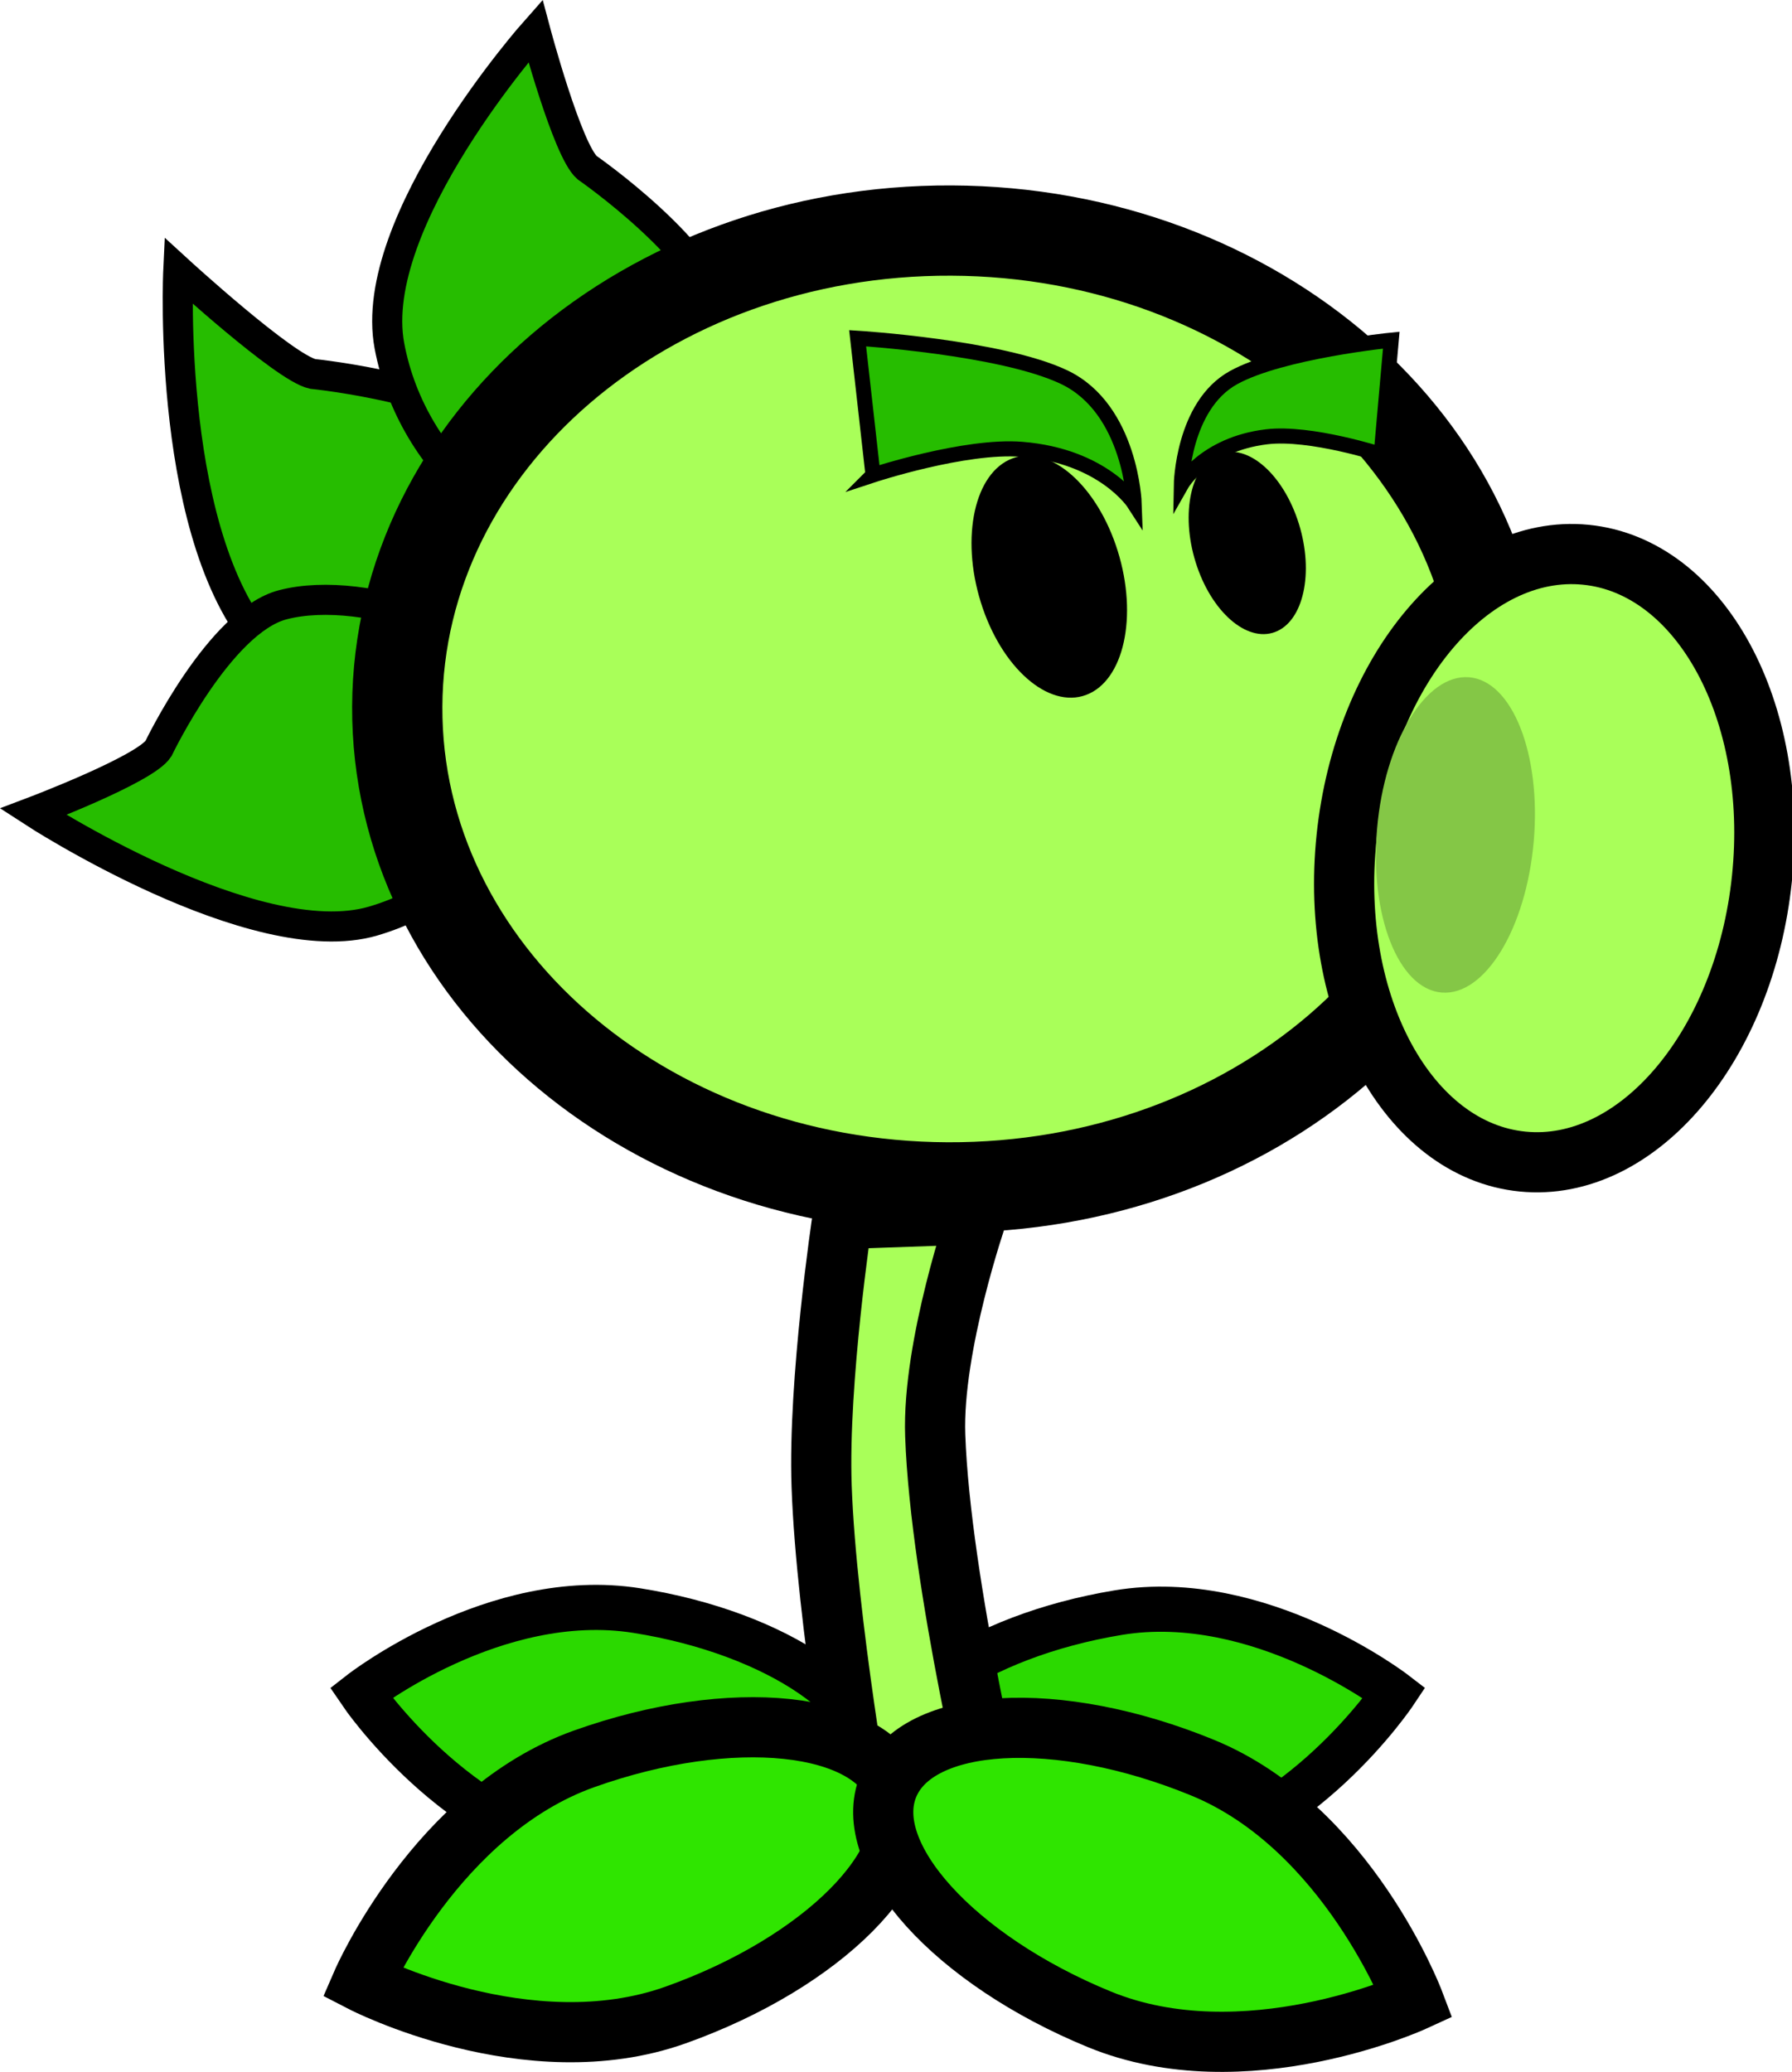 <svg version="1.1" xmlns="http://www.w3.org/2000/svg" xmlns:xlink="http://www.w3.org/1999/xlink" width="59.573" height="68.863" viewBox="0,0,59.573,68.863"><g transform="translate(-210.111,-137.623)"><g data-paper-data="{&quot;isPaintingLayer&quot;:true}" fill="none" fill-rule="nonzero" stroke="none" stroke-width="none" stroke-linecap="butt" stroke-linejoin="miter" stroke-miterlimit="10" stroke-dasharray="" stroke-dashoffset="0" font-family="none" font-weight="none" font-size="none" text-anchor="none" style="mix-blend-mode: normal"><path d="M229.135,161.963c-1.839,1.407 -6.701,0.831 -10.115,-2.717c-3.414,-3.548 -2.982,-12.631 -2.982,-12.631c0,0 3.535,3.238 4.468,3.436c0,0 5.312,0.531 7.07,2.448c2.314,2.524 3.398,8.058 1.559,9.464z" data-paper-data="{&quot;origRot&quot;:0,&quot;origPos&quot;:null}" fill="#26bd00" stroke="#000000" stroke-width="1"/><path d="M227.779,161.015c0.61,2.238 -1.318,6.065 -5.263,7.221c-3.946,1.156 -11.305,-3.631 -11.305,-3.631c0,0 3.726,-1.409 4.168,-2.101c0,0 2.025,-4.229 4.131,-4.78c2.773,-0.726 7.659,1.053 8.269,3.291z" data-paper-data="{&quot;origRot&quot;:0,&quot;origPos&quot;:null}" fill="#26bd00" stroke="#000000" stroke-width="1"/><path d="M229.881,155.763c-2.344,0.159 -6.048,-2.509 -6.824,-6.644c-0.776,-4.135 4.853,-10.468 4.853,-10.468c0,0 1.057,3.968 1.717,4.543c0,0 4.104,2.845 4.451,5.039c0.457,2.889 -1.853,7.372 -4.197,7.531z" data-paper-data="{&quot;origRot&quot;:0,&quot;origPos&quot;:null}" fill="#26bd00" stroke="#000000" stroke-width="1"/><path d="M231.271,191.152c4.703,0.742 8.228,3.17 7.873,5.422c-0.355,2.252 -4.456,3.476 -9.16,2.734c-4.703,-0.742 -7.873,-5.422 -7.873,-5.422c0,0 4.456,-3.476 9.16,-2.734z" data-paper-data="{&quot;origRot&quot;:0,&quot;origPos&quot;:null,&quot;index&quot;:null}" fill="#2bd900" stroke="#000000" stroke-width="1.5"/><path d="M256.467,193.89c0,0 -3.136,4.702 -7.834,5.478c-4.698,0.775 -8.808,-0.42 -9.179,-2.669c-0.371,-2.25 3.136,-4.702 7.834,-5.478c4.698,-0.775 9.179,2.669 9.179,2.669z" data-paper-data="{&quot;origRot&quot;:0,&quot;origPos&quot;:null,&quot;index&quot;:null}" fill="#2bd900" stroke="#000000" stroke-width="1.5"/><path d="M238.83,198.461c0,0 -1.248,-7.008 -1.405,-11.44c-0.124,-3.499 0.687,-8.881 0.687,-8.881l4.497,-0.159c0,0 -1.513,4.365 -1.408,7.35c0.175,4.945 2.126,12.97 2.126,12.97z" data-paper-data="{&quot;origPos&quot;:null,&quot;origRot&quot;:0}" fill="#a9ff59" stroke="#000000" stroke-width="2"/><path d="M260.031,161.266c-0.038,8.782 -8.287,15.866 -18.425,15.822c-10.138,-0.043 -18.326,-7.198 -18.289,-15.98c0.038,-8.782 8.287,-15.866 18.425,-15.822c10.138,0.043 18.326,7.198 18.289,15.98z" data-paper-data="{&quot;origPos&quot;:null,&quot;origRot&quot;:0}" fill="#a9ff59" stroke="#000000" stroke-width="3"/><path d="M268.684,166.827c-0.579,5.569 -4.14,9.779 -7.953,9.403c-3.813,-0.376 -6.435,-5.197 -5.856,-10.766c0.579,-5.569 4.14,-9.779 7.953,-9.403c3.813,0.376 6.435,5.197 5.856,10.766z" data-paper-data="{&quot;origPos&quot;:null,&quot;origRot&quot;:0}" fill="#a9ff59" stroke="#000000" stroke-width="2"/><path d="M261.098,165.588c-0.252,2.894 -1.622,5.143 -3.06,5.024c-1.438,-0.119 -2.399,-2.561 -2.147,-5.455c0.252,-2.894 1.622,-5.143 3.06,-5.024c1.438,0.119 2.399,2.561 2.147,5.455z" data-paper-data="{&quot;origRot&quot;:0,&quot;origPos&quot;:null}" fill="#84c746" stroke="none" stroke-width="0"/><path d="M229.533,196.08c4.911,-1.749 9.572,-1.26 10.409,1.092c0.837,2.352 -2.465,5.676 -7.377,7.425c-4.911,1.749 -10.409,-1.092 -10.409,-1.092c0,0 2.465,-5.676 7.377,-7.425z" data-paper-data="{&quot;origRot&quot;:0,&quot;origPos&quot;:null}" fill="#2fe500" stroke="#000000" stroke-width="2"/><path d="M257.108,204.14c0,0 -5.626,2.578 -10.449,0.599c-4.823,-1.979 -7.965,-5.456 -7.017,-7.765c0.948,-2.31 5.626,-2.578 10.449,-0.599c4.823,1.979 7.017,7.765 7.017,7.765z" data-paper-data="{&quot;origRot&quot;:0,&quot;origPos&quot;:null,&quot;index&quot;:null}" fill="#2fe500" stroke="#000000" stroke-width="2"/><path d="M247.269,155.938c0.677,2.171 0.206,4.312 -1.051,4.782c-1.257,0.47 -2.825,-0.908 -3.501,-3.079c-0.677,-2.171 -0.206,-4.312 1.051,-4.782c1.257,-0.47 2.825,0.908 3.501,3.079z" data-paper-data="{&quot;origPos&quot;:null,&quot;origRot&quot;:0}" fill="#000000" stroke="none" stroke-width="0"/><path d="M253.289,155.028c0.51,1.635 0.155,3.248 -0.792,3.602c-0.947,0.354 -2.128,-0.684 -2.638,-2.32c-0.51,-1.635 -0.155,-3.248 0.792,-3.602c0.947,-0.354 2.128,0.684 2.638,2.32z" data-paper-data="{&quot;origPos&quot;:null,&quot;origRot&quot;:0}" fill="#000000" stroke="none" stroke-width="0"/><path d="M239.133,153.411l-0.511,-4.546c0,0 4.76,0.296 6.86,1.291c2.227,1.055 2.335,4.202 2.335,4.202c0,0 -1.017,-1.583 -3.735,-1.801c-1.892,-0.152 -4.949,0.854 -4.949,0.854z" data-paper-data="{&quot;origPos&quot;:null,&quot;origRot&quot;:0}" fill="#26bd00" stroke="#000000" stroke-width="0.5"/><path d="M252.222,152.14c-2.08,0.249 -2.84,1.593 -2.84,1.593c0,0 0.044,-2.626 1.738,-3.56c1.598,-0.881 5.242,-1.245 5.242,-1.245l-0.336,3.802c0,0 -2.355,-0.763 -3.803,-0.59z" data-paper-data="{&quot;origPos&quot;:null,&quot;index&quot;:null,&quot;origRot&quot;:0}" fill="#26bd00" stroke="#000000" stroke-width="0.5"/></g></g></svg>